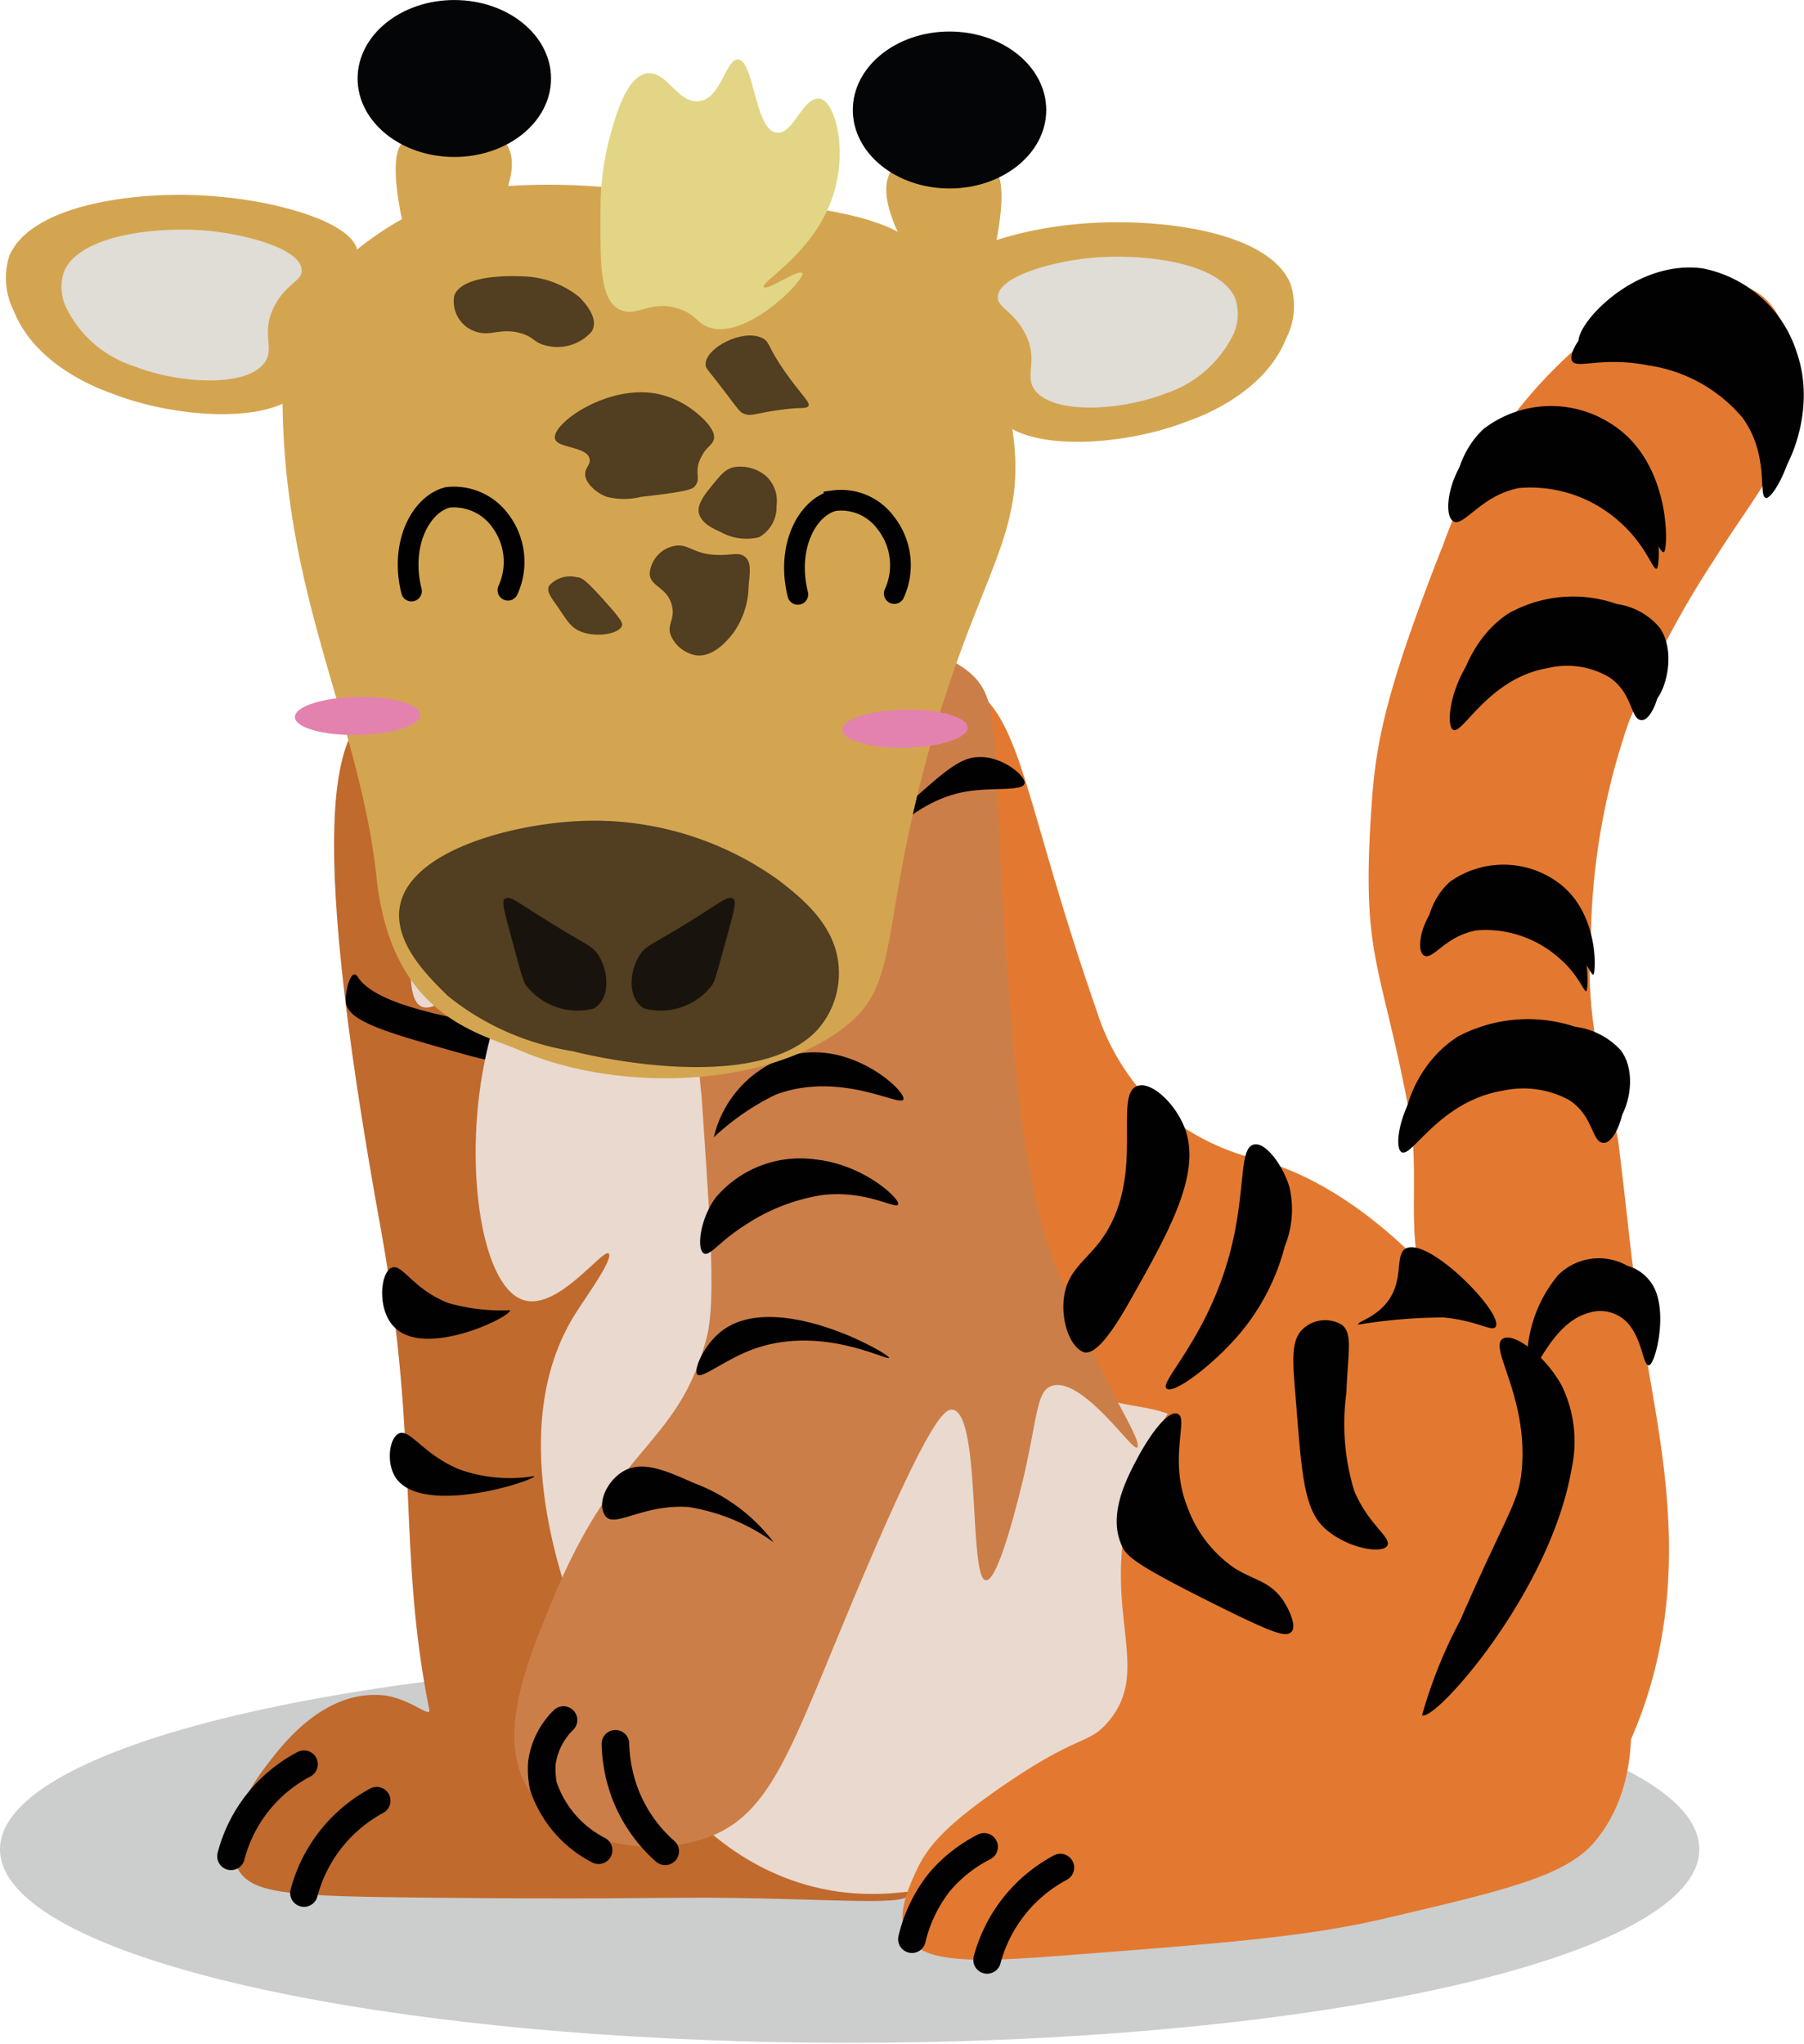 <svg xmlns="http://www.w3.org/2000/svg" width="23.03mm" height="26.1mm" viewBox="0 0 65.28 73.98"><defs><style>.cls-1,.cls-9{fill:#040506;}.cls-1{opacity:0.2;}.cls-2{fill:#e37930;}.cls-3{fill:#010101;}.cls-4{fill:#c06a2e;}.cls-5{fill:#e9d9cf;}.cls-6{fill:#cc7e48;}.cls-15,.cls-7{fill:none;stroke:#010101;stroke-linecap:round;stroke-miterlimit:10;}.cls-8{fill:#d4a550;}.cls-10{fill:#e0dcd6;}.cls-11{fill:#e2d686;}.cls-12{fill:#e382af;}.cls-13{fill:#523e20;}.cls-14{fill:#18140d;}.cls-15{stroke-width:0.75px;}</style></defs><title>Giraff_Tiger_Happy</title><g id="Ebene_2" data-name="Ebene 2"><g id="Ebene_1-2" data-name="Ebene 1"><path class="cls-1" d="M61.49,66.93c0,3.89-13.76,7-30.74,7S0,70.82,0,66.93s13.77-7,30.75-7S61.49,63,61.49,66.93Z"/><path class="cls-2" d="M52,47.39c.7,1,1.32,1,2.41,2.23a11.2,11.2,0,0,1,2.57,6c1.09,6.27-1.7,11.2-1,11.49.48.21,2.34-2.14,3.43-5.14,1.58-4.39.92-8.49.34-11.84-.75-4.35-.65-4.38-1.18-8.74-.14-1.17-1.3-4-1-7.55a24.64,24.64,0,0,1,1.37-7.71A34.27,34.27,0,0,1,62,20.3c1.49-2.36,2.2-3,2.57-4.63.1-.42.83-3.72-.86-5s-5.08.7-5.31.85a17.17,17.17,0,0,0-6.18,8.2c-2.19,5.55-2.44,7.33-2.59,9.46-.38,5.52.32,5.51,1.38,11.15C51.46,43.05,50.65,45.35,52,47.39Z"/><path class="cls-3" d="M57.14,12.45c.15.33,1.06-.16,2.74.17a5.51,5.51,0,0,1,3.43,1.89c1,1.37.55,2.88.86,2.91s1.64-2.34.86-4.63A4.48,4.48,0,0,0,61.6,9.71C59.06,9.38,56.89,11.88,57.14,12.45Z"/><path class="cls-3" d="M53.69,15.52c-1,.91-1.23,2.49-.86,2.74s1-.94,2.41-1.2a4.83,4.83,0,0,1,3.6,1.2c1,.87,1.21,1.78,1.37,1.72s.29-3.25-1.89-4.63A4,4,0,0,0,53.69,15.52Z"/><path class="cls-3" d="M58.51,23.92a3,3,0,0,0-2.23-.34C54.13,24,53.2,26,52.85,25.81s.06-2.5,1.72-3.6a4.77,4.77,0,0,1,3.94-.35,2.46,2.46,0,0,1,1.55.86c.69,1,.09,2.71-.35,2.74S59.38,24.52,58.51,23.92Z"/><path class="cls-3" d="M52.47,31.91c-.78.69-1,1.88-.68,2.07s.76-.71,1.91-.9a3.91,3.91,0,0,1,2.87.9c.81.66,1,1.34,1.09,1.29s.24-2.44-1.5-3.48A3.34,3.34,0,0,0,52.47,31.91Z"/><path class="cls-3" d="M57,39.21a3.54,3.54,0,0,0-2.39-.34c-2.3.38-3.3,2.44-3.67,2.23s.06-2.49,1.84-3.6A5.42,5.42,0,0,1,57,37.16a2.7,2.7,0,0,1,1.65.85c.74,1,.09,2.71-.37,2.75S58,39.81,57,39.21Z"/><path class="cls-3" d="M56.88,13.05c.15.33,1.06-.16,2.75.17a5.5,5.5,0,0,1,3.42,1.89c1,1.37.55,2.88.86,2.91s1.64-2.34.86-4.63a4.48,4.48,0,0,0-3.43-3.08C58.8,10,56.63,12.48,56.88,13.05Z"/><path class="cls-3" d="M53.43,16.12c-1,.9-1.23,2.49-.85,2.74s1-.94,2.4-1.2a4.83,4.83,0,0,1,3.6,1.2c1,.87,1.22,1.78,1.37,1.72s.3-3.25-1.89-4.63A4,4,0,0,0,53.43,16.12Z"/><path class="cls-3" d="M58.25,24.52A3,3,0,0,0,56,24.18c-2.15.37-3.08,2.44-3.42,2.23s0-2.5,1.71-3.61a4.79,4.79,0,0,1,3.94-.34,2.46,2.46,0,0,1,1.55.86c.69,1,.09,2.71-.35,2.74S59.12,25.12,58.25,24.52Z"/><path class="cls-3" d="M58.89,47.87a1.35,1.35,0,0,0-1.42-.35c-1.37.38-2,2.44-2.19,2.23a4.87,4.87,0,0,1,1.1-3.6,2.09,2.09,0,0,1,2.51-.34,1.56,1.56,0,0,1,1,.86c.44,1,0,2.71-.22,2.74S59.44,48.47,58.89,47.87Z"/><path class="cls-3" d="M52.21,32.51c-.78.69-1,1.88-.68,2.07s.76-.71,1.91-.91a4,4,0,0,1,2.87.91c.81.65,1,1.33,1.09,1.29s.24-2.44-1.5-3.49A3.36,3.36,0,0,0,52.21,32.51Z"/><path class="cls-3" d="M56.78,39.81a3.48,3.48,0,0,0-2.39-.34c-2.3.38-3.3,2.44-3.67,2.23s.06-2.49,1.84-3.6a5.43,5.43,0,0,1,4.22-.35,2.71,2.71,0,0,1,1.65.86c.74,1,.1,2.71-.37,2.75S57.7,40.41,56.78,39.81Z"/><path class="cls-2" d="M34.87,24.7c2.14,1.1,2.08,4,4.8,11.84a8.43,8.43,0,0,0,1.89,3.25A8.63,8.63,0,0,0,45.68,42c5.51,1.61,9.44,8.41,9.94,9.26,2.76,4.77,4.18,12.31,1.72,13.89-3,1.91-12.31-4.33-16.81-12.69-3-5.54-2.71-2.74-6.64-11.37-2.9-6.36-4.39-14.34-3-16.06C31.7,24.12,33.6,24.05,34.87,24.7Z"/><path class="cls-4" d="M13.73,25.47c1.63-.93,4.2-.52,5.9.51,4.17,2.55,2.3,8.43,3.43,23.84.7,9.59,1.94,14.41,5.9,16.63,1.69,1,4.12,1.56,4,2.06s-2.38.21-7.24.17c-3,0-3.81.06-10.09,0-5.09-.05-6.47-.12-7-1-.79-1.25.53-3.16,1-3.77s1.91-2.62,4-2.57c1.12,0,2,.93,1.9.51-1.14-5.66-.36-9.51-1.71-17.15C10.89,28.64,12.25,26.31,13.73,25.47Z"/><path class="cls-3" d="M12.53,36.36c.19.63,1.45,1,4,1.72,1.24.35,1.77.45,2.16.25s1-.95.48-1c-2.76-.45-5.61-.94-6.24-2C12.67,35,12.44,36.06,12.53,36.36Z"/><path class="cls-5" d="M28,26.67c1.15,2-.87,3.21-1.12,6.69-.52,7.44,7.72,16.36,14,17.49.68.12,2,.27,2.62,1.2,1,1.54-1.48,3.16-1.5,6.34,0,3,2.18,3.78,1.5,5.66s-3.42,2.62-6.35,3.43-5.07,1.39-7.48.86c-5.68-1.27-8-7.66-8.77-9.61-.55-1.47-2.69-7.24,0-11.31.31-.49,1.33-1.9,1.12-2.06s-1.79,2-3,1.71c-1.56-.34-2.26-4.72-1.5-8.57.61-3.09,2.05-5.29,1.69-5.49s-2.89,3.8-3.93,3.43.06-5.32.94-8.06c.6-1.86.91-2.81,1.68-3.43C20.53,22.84,26.4,24,28,26.67Z"/><path class="cls-6" d="M35,24.27c1.41,1.11.78,2.49,1.54,12,.28,3.52.7,7.46,1.89,10.12,1.51,3.39,1.71,3.77,1.71,3.77.57,1.1,1.18,2.12,1,2.23s-2-2.6-3.09-2.23c-.53.19-.49,1-1,3.26-.2.83-.92,3.8-1.37,3.77-.63,0-.18-6-1.2-6.17-.3-.06-.88.37-3.6,6.86-2.26,5.39-2.94,7.67-5.14,8.57a6.08,6.08,0,0,1-2.92.34,5.75,5.75,0,0,1-3.6-1.88c-1.34-1.89-.19-4.72.86-7.21,2.32-5.51,4.45-5.37,5.48-9.25.34-1.26.17-3.76-.17-8.75A70.61,70.61,0,0,1,25,31.81c.08-2.93.14-4.42.86-5.48C27.72,23.6,32.65,22.46,35,24.27Z"/><path class="cls-2" d="M57.53,55.33c-1.1-3.58-2-6.39-4.77-7.71a8.63,8.63,0,0,0-6.88.17c-3.91,1.86-4.94,6.3-5.12,7.2-.73,3.64.91,5.54-.7,7.37-.7.79-1,.38-3.71,2.23C34.3,66,33.6,66.76,33.17,67.68c-.28.61-.77,1.65-.35,2.4.57,1,2.51.94,5.82.68,5.83-.45,8.74-.67,11.65-1.37,4.27-1,6.4-1.52,7.42-2.74C60.12,63.75,58.72,59.19,57.53,55.33Z"/><path class="cls-3" d="M35.41,27.4c-.68,0-1.31.59-2.57,1.71l-.35.32a11.59,11.59,0,0,0-2.74,4c.18.11,2-4.32,5.32-4.8.91-.13,1.9,0,2-.26S36.26,27.35,35.41,27.4Z"/><path class="cls-3" d="M41.16,39.3c-.92.31.37,3.37-1.37,5.65-.55.71-1.17,1.07-1.29,2s.27,1.89.77,2c.21,0,.61-.07,1.63-1.89,1.52-2.69,2.77-4.92,1.8-6.6C42.34,39.79,41.62,39.14,41.16,39.3Z"/><path class="cls-3" d="M45.38,41.42c.44-.09,1.06.8,1.28,1.54a3.57,3.57,0,0,1-.17,2.15,8,8,0,0,1-1.71,3.25c-.93,1.07-2.32,2.12-2.57,1.89s1.28-1.65,2.14-4.37C45.15,43.36,44.77,41.54,45.38,41.42Z"/><path class="cls-3" d="M50.86,45.19c-.42.25,0,1.23-.77,2.06-.44.48-1,.59-.94.69a19.22,19.22,0,0,1,3.09-.26c1.23.12,1.75.53,1.88.34C54.45,47.56,51.68,44.72,50.86,45.19Z"/><path class="cls-3" d="M54.38,48.45c.4-.25,1.56.63,2.14,1.71a4.63,4.63,0,0,1,.35,3c-.78,4.52-5,9.21-5.41,8.91a17.25,17.25,0,0,1,1.38-3.43c1.75-4,2.12-4.25,2.23-5.48C55.29,50.53,53.86,48.77,54.38,48.45Z"/><path class="cls-3" d="M48.55,47.94c.41.32.23.94.17,2.48A8.29,8.29,0,0,0,49,53.94c.5,1.23,1.37,1.7,1.2,2s-1.4.12-2.23-.6-.87-2.12-1.11-5.06c-.1-1.2-.12-1.86.34-2.23A1.18,1.18,0,0,1,48.55,47.94Z"/><path class="cls-3" d="M42.62,51.17c.4.16-.34,1.62.34,3.35a4.57,4.57,0,0,0,1.71,2.23c.68.43,1.24.46,1.72,1.11.25.35.55,1,.34,1.2s-.59.1-3.17-1.2-2.84-1.57-3-2c-.44-1.09.19-2.32.6-3.09S42.26,51,42.62,51.17Z"/><path class="cls-3" d="M22.55,53.25c.71-.42,1.6,0,2.58.43A6.46,6.46,0,0,1,28,55.82a7.2,7.2,0,0,0-3.08-1.28c-1.64-.11-2.66.76-3,.34S21.93,53.62,22.55,53.25Z"/><path class="cls-3" d="M26.09,48.19c-.62.49-1,1.37-.86,1.55s.92-.47,1.89-.86c2.51-1,5,.39,5.05.26S28.06,46.63,26.09,48.19Z"/><path class="cls-3" d="M25.47,45.36c.21.12.55-.42,1.46-1a7,7,0,0,1,2.82-1.11c1.61-.19,2.66.53,2.75.34s-1.24-1.45-3-1.63a4,4,0,0,0-3.6,1.38C25.33,44.11,25.2,45.21,25.47,45.36Z"/><path class="cls-3" d="M25.83,41.16a9.07,9.07,0,0,1,2.23-1.54c2.33-.88,4.51.45,4.63.17s-1.81-2.1-3.94-1.63A4.06,4.06,0,0,0,25.83,41.16Z"/><path class="cls-3" d="M14.17,45.88c.38-.17.78.79,2.06,1.28a7.08,7.08,0,0,0,2.23.26c0,.26-3.1,1.75-4.2.6C13.64,47.39,13.76,46.06,14.17,45.88Z"/><path class="cls-3" d="M14.43,51.88c-.35.17-.47,1.09-.09,1.63,1,1.37,5,.08,5-.09a5.42,5.42,0,0,1-2.74-.25C15.31,52.63,14.83,51.69,14.43,51.88Z"/><path class="cls-7" d="M20.39,62.25a2.68,2.68,0,0,0-.78,1.54,3.12,3.12,0,0,0,.05.84,4.06,4.06,0,0,0,2,2.33"/><path class="cls-7" d="M22.27,63.11a5.47,5.47,0,0,0,.43,2A5.29,5.29,0,0,0,24.07,67"/><path class="cls-7" d="M11,63.85a5.24,5.24,0,0,0-2.64,3.33"/><path class="cls-7" d="M13.63,65.17A5.35,5.35,0,0,0,11,68.51"/><path class="cls-7" d="M35.61,66.84A5.21,5.21,0,0,0,34,68.11,5.27,5.27,0,0,0,33,70.18"/><path class="cls-7" d="M38.37,67.59a5.35,5.35,0,0,0-2.65,3.34"/><path class="cls-8" d="M34.08,10.1c.12-1.07,2.91-1.83,5-2,2.57-.23,6.76.18,7.61,2.15a2.57,2.57,0,0,1-.15,2c-.77,1.94-3,2.8-3.58,3-2.28.89-5.77,1.12-6.84-.12-.7-.82.23-1.61-.62-3.16C34.85,10.84,34,10.7,34.08,10.1Z"/><path class="cls-8" d="M32.45,5.94c-.65.57-.3,1.58-.15,2,.51,1.48,2.19,3,3.26,2.78,0,0,1.14-3.71.47-4.55A3,3,0,0,0,32.45,5.94Z"/><path class="cls-8" d="M18.14,5c.65.57.31,1.58.15,2C17.78,8.45,16.1,10,15,9.75c0,0-1.14-3.71-.47-4.55A3,3,0,0,1,18.14,5Z"/><ellipse class="cls-9" cx="16.44" cy="2.84" rx="3.5" ry="2.84"/><ellipse class="cls-9" cx="34.36" cy="3.98" rx="3.5" ry="2.84"/><path class="cls-8" d="M12.94,9.12c-.12-1.07-2.91-1.83-5-2C5.38,6.86,1.2,7.28.34,9.25a2.62,2.62,0,0,0,.16,2c.76,1.94,3,2.8,3.58,3,2.27.89,5.77,1.12,6.83-.13.7-.82-.22-1.61.63-3.15C12.17,9.86,13,9.72,12.94,9.12Z"/><path class="cls-10" d="M10.91,9.73c-.08-.73-2-1.25-3.39-1.38-1.76-.16-4.62.12-5.2,1.47a1.72,1.72,0,0,0,.11,1.38,4.14,4.14,0,0,0,2.44,2.06c1.55.61,3.94.77,4.66-.08.48-.56-.15-1.1.43-2.16C10.39,10.23,11,10.14,10.91,9.73Z"/><path class="cls-10" d="M36.11,10.71c.08-.73,2-1.25,3.39-1.38,1.76-.16,4.62.12,5.2,1.47a1.77,1.77,0,0,1-.11,1.38,4.2,4.2,0,0,1-2.44,2.07c-1.55.6-3.94.76-4.67-.09-.47-.56.16-1.1-.42-2.16C36.63,11.22,36.06,11.12,36.11,10.71Z"/><path class="cls-8" d="M23.21,6.93c5.17.41,7.75.62,9.38,1.51,3.15,1.73,3.72,5,4,6.83.74,4.22-1.31,5.32-3.24,12.88-1.55,6.1-.79,7.65-3.07,9.23-2.91,2-8,2.13-11.48.63-1.52-.65-4.58-1.25-5.16-6.12C13,25.65,9.8,21,10.27,12.61c.07-1.23,2.88-4.9,7.28-5.81A23,23,0,0,1,23.21,6.93Z"/><path class="cls-11" d="M23.44,2.65c-.77.08-1.16,1.53-1.4,2.4a10.09,10.09,0,0,0-.31,2.53c0,1.82-.07,3.37.78,3.66.55.19,1-.32,1.86-.12s.82.63,1.4.76c1.41.31,3.44-1.86,3.26-2s-1.25.65-1.39.51,1.37-1,2.17-2.53c1.05-1.94.46-4.21-.15-4.29S28.71,4.88,28.1,4.8c-.79-.1-.81-2.63-1.4-2.65-.44,0-.61,1.42-1.4,1.51S24.15,2.58,23.44,2.65Z"/><ellipse class="cls-12" cx="32.75" cy="26.37" rx="2.27" ry="0.69" transform="translate(-0.5 0.63) rotate(-1.09)"/><ellipse class="cls-12" cx="12.94" cy="25.91" rx="2.27" ry="0.69" transform="translate(-0.49 0.25) rotate(-1.09)"/><path class="cls-13" d="M14.49,32.7c.49-2.05,4.48-3,7-3a11.46,11.46,0,0,1,6.68,2.15c.79.61,2.09,1.62,2.18,3.16a3.08,3.08,0,0,1-.78,2.27c-2.14,2.29-7.95,1-8.86.76a9.55,9.55,0,0,1-4.51-2C15.65,35.48,14.15,34.13,14.49,32.7Z"/><path class="cls-13" d="M26.93,20.13c-.25-.17-.5,0-1.17-.06s-.88-.39-1.32-.32a1.11,1.11,0,0,0-.93,1c0,.46.59.49.78,1.08s-.2.76,0,1.2a1.22,1.22,0,0,0,.93.69c.62.05,1.11-.55,1.32-.82a3,3,0,0,0,.55-1.71C27.15,20.63,27.18,20.3,26.93,20.13Z"/><path class="cls-13" d="M26.54,16.91c-.28.07-.42.23-.7.57s-.66.78-.54,1.13.49.51.77.64a1.92,1.92,0,0,0,1.4.19,1.25,1.25,0,0,0,.63-1.14,1.22,1.22,0,0,0-.39-1.08A1.43,1.43,0,0,0,26.54,16.91Z"/><path class="cls-13" d="M20.87,20.89c.17,0,.34.1,1.09.95.55.62.58.72.54.82-.12.27-.81.39-1.32.25s-.62-.4-1-.95c-.27-.38-.41-.57-.31-.76A1,1,0,0,1,20.87,20.89Z"/><path class="cls-13" d="M20.09,15.9c.12.32,1.13.26,1.24.69.07.23-.19.33-.15.63s.43.64.78.76a2.56,2.56,0,0,0,1.24,0c1.73-.19,1.87-.29,1.94-.38.26-.29-.06-.51.24-1.07.2-.4.44-.42.46-.7s-.38-.7-.7-.94a3.21,3.21,0,0,0-1.32-.63C22,13.87,19.89,15.37,20.09,15.9Z"/><path class="cls-13" d="M25.53,13.18c0,.16.09.19.7,1s.57.76.78.82.47-.08,1.4-.19c.62-.08.77,0,.85-.13s-.46-.59-1.09-1.58c-.38-.59-.34-.77-.62-.88C26.87,11.91,25.55,12.57,25.53,13.18Z"/><path class="cls-13" d="M18.85,10c-.11,0-2.09-.12-2.41.69A1.15,1.15,0,0,0,17.21,12c.54.19.9-.15,1.64.06.5.15.47.35.93.45A1.65,1.65,0,0,0,21.41,12c.3-.49-.3-1.1-.46-1.26A3.39,3.39,0,0,0,18.85,10Z"/><path class="cls-14" d="M23.32,36.5c-.6-.33-.57-1.3-.18-1.92.24-.39.46-.37,2.09-1.4.84-.53,1.1-.75,1.27-.67s.1.32-.28,1.7-.38,1.37-.54,1.55A2.34,2.34,0,0,1,23.32,36.5Z"/><path class="cls-14" d="M21.48,36.5c.6-.33.57-1.3.18-1.92-.24-.39-.46-.37-2.08-1.4-.85-.53-1.11-.75-1.28-.67s-.09.32.28,1.7.38,1.37.54,1.55A2.34,2.34,0,0,0,21.48,36.5Z"/><path class="cls-15" d="M14.89,21.39c-.43-1.72.35-3.15,1.31-3.39a2.07,2.07,0,0,1,1.87.8,2.47,2.47,0,0,1,.31,2.56"/><path class="cls-15" d="M28.87,21.51c-.43-1.73.35-3.16,1.31-3.39a2,2,0,0,1,1.87.8,2.47,2.47,0,0,1,.31,2.56"/></g></g></svg>